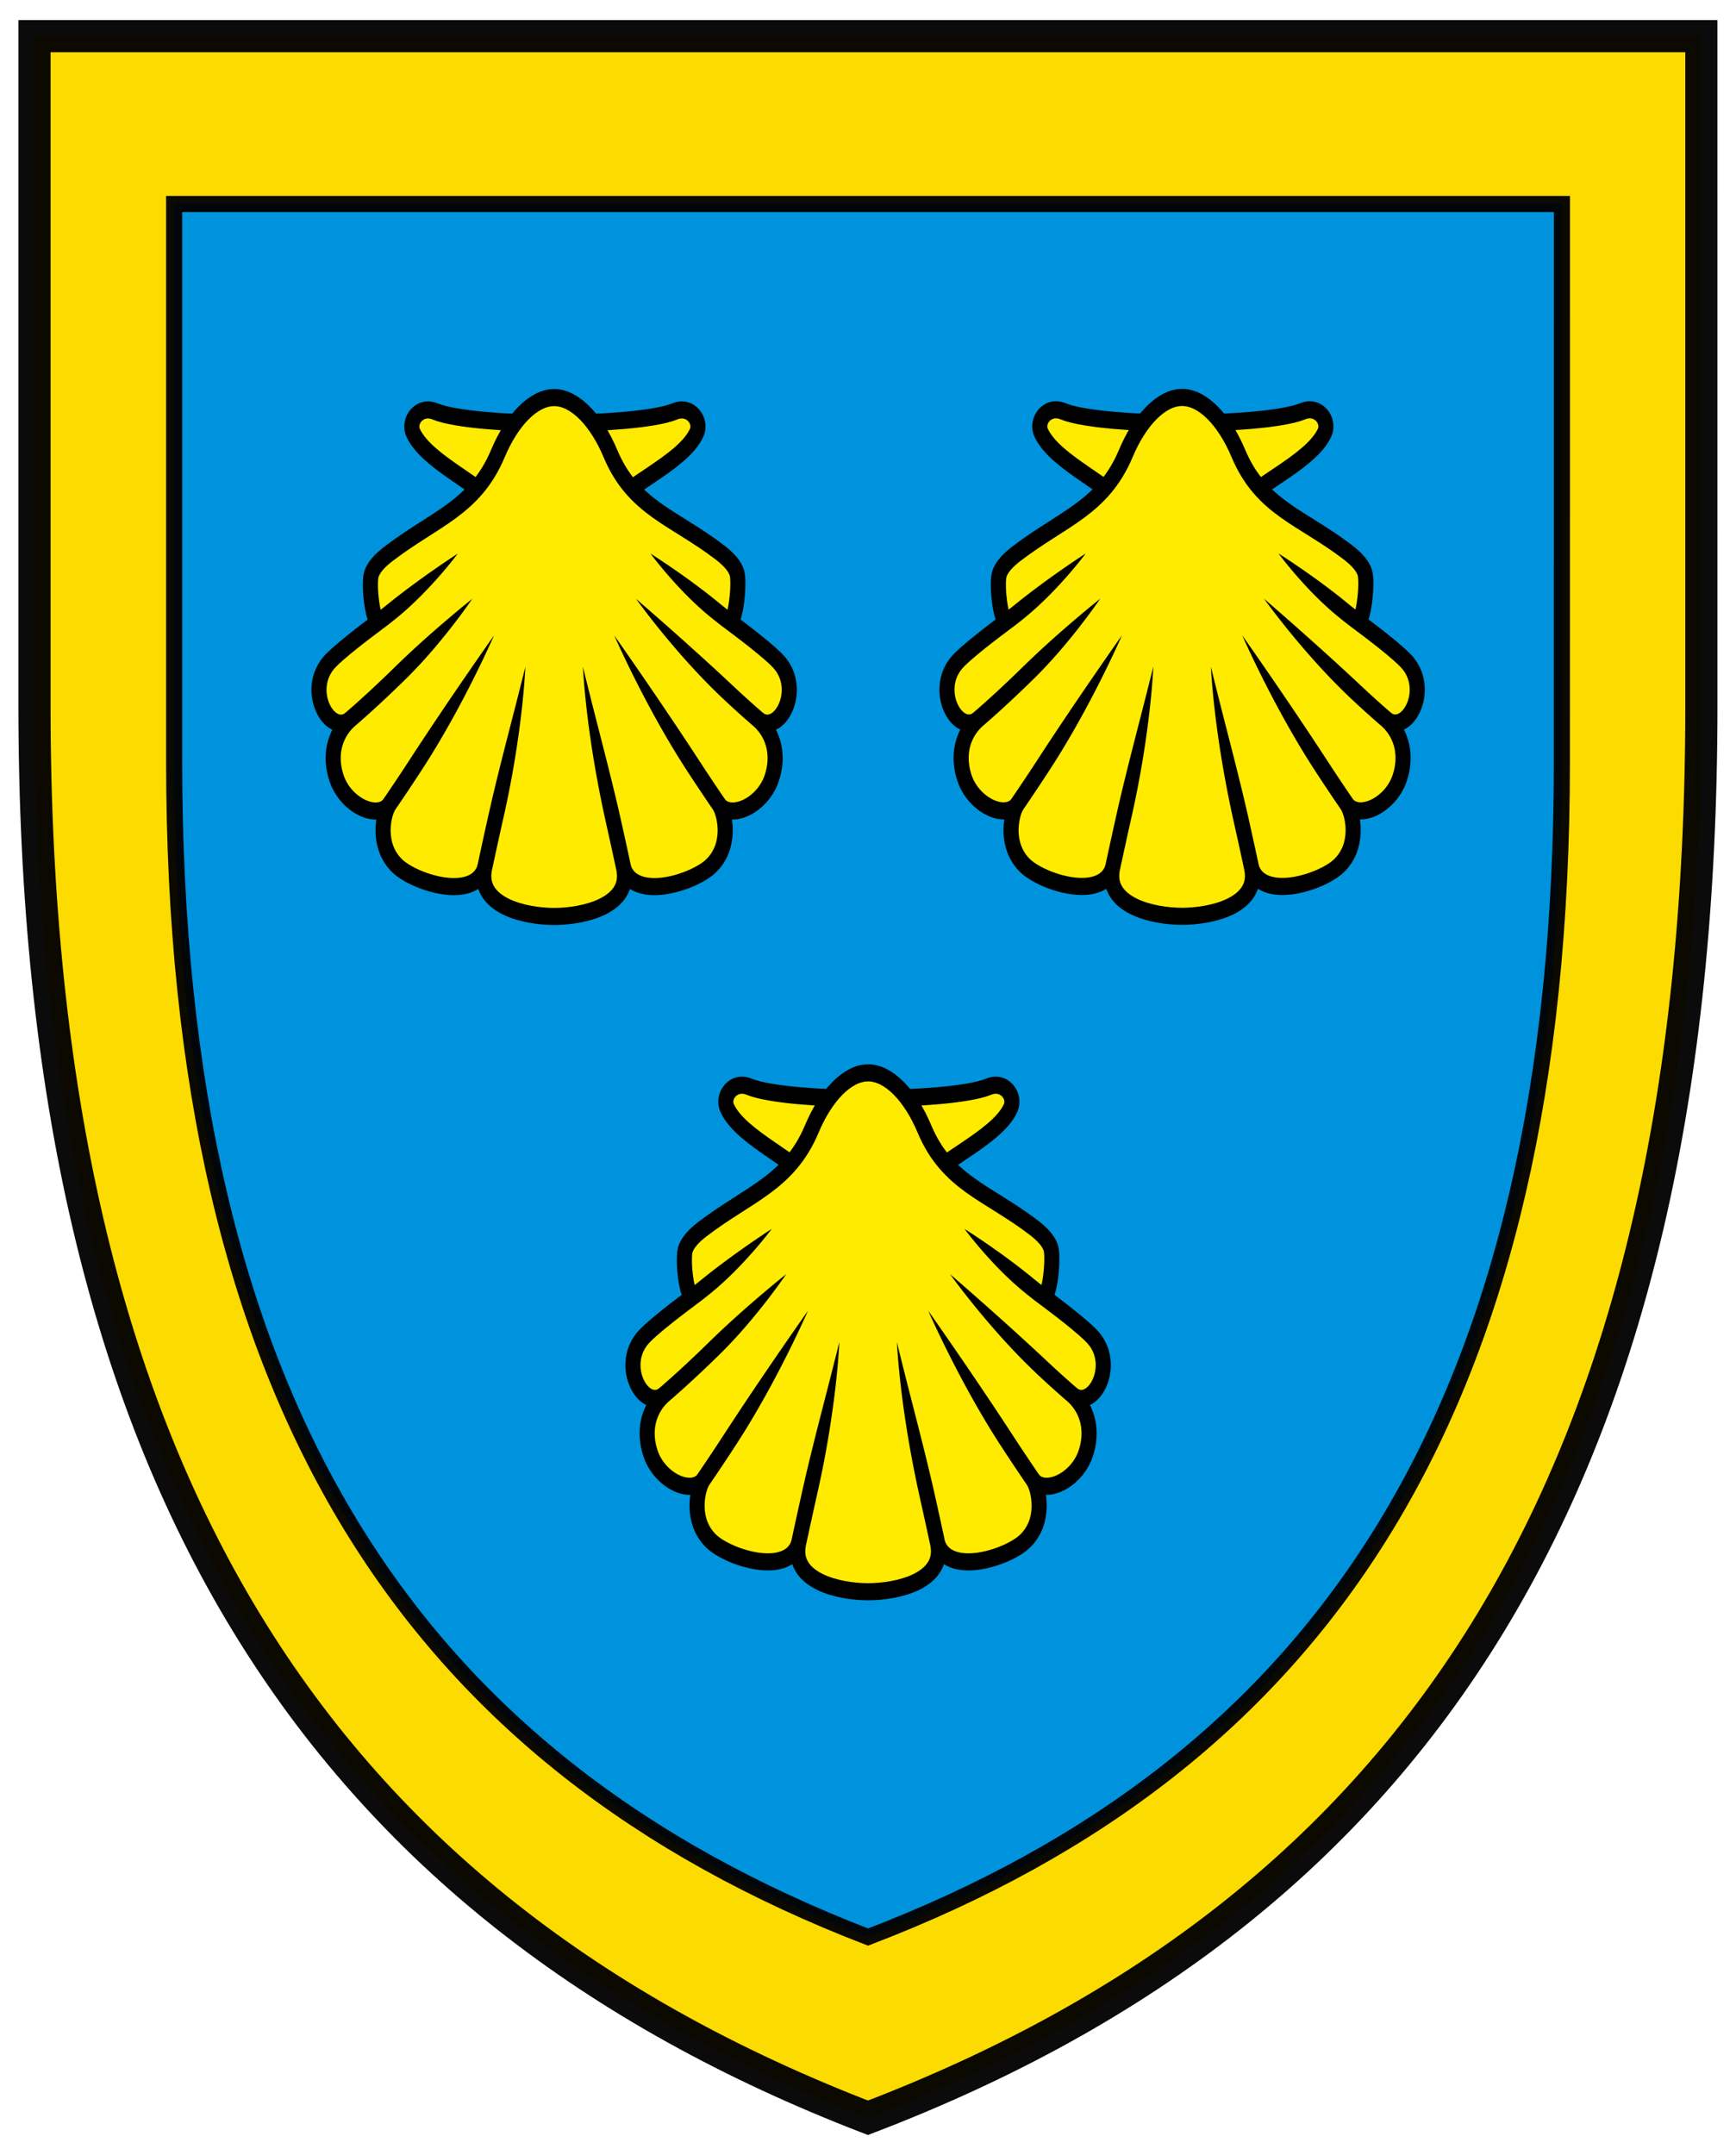 <?xml version="1.0" encoding="UTF-8"?>
<svg width="540" height="670" version="1.1" viewBox="0 0 142.88 177.27" xml:space="preserve" xmlns="http://www.w3.org/2000/svg"><path d="m140.03 58.07c0 63.566-23.411 98.886-68.595 116.15-44.949-17.33-68.596-52.586-68.596-116.15v-55.1h137.19z" fill="#fcdb00" stroke="#000" stroke-opacity=".955" stroke-width="2.646"/><path d="m128.55 62.653c0 52.922-19.491 82.327-57.108 96.7-37.422-14.428-57.109-43.78-57.109-96.7v-45.873h114.22z" fill="#0093dd" stroke="#000" stroke-opacity=".955" stroke-width="1.323"/><g fill="none" stroke="#000" stroke-dashoffset="4.58" stroke-width="1.995"><g transform="translate(.089)"><g fill="#feeb00"><path transform="matrix(.623 0 0 .706 4.134 -3.844)" d="m64.245 54.698c-3.129 0.045-10.779-0.309-13.555-1.32-2.053-0.75-3.618 1.117-2.877 2.513 1.923 3.621 9.78 6.25 11.859 9.326zm4.37 0c3.129 0.045 10.975-0.309 13.751-1.32 2.053-0.75 3.618 1.117 2.877 2.513-1.923 3.621-9.976 6.25-12.055 9.326z"/><path transform="matrix(.623 0 0 .706 4.134 -3.844)" d="m96.344 82.826c2.905 3.293-0.297 8.242-2.846 6.535 2.006 1.673 2.673 4.214 1.655 6.816-1.229 3.139-5.357 4.802-6.895 3.068 0.81 1.207 1.615 4.795-1.125 7.114-2.225 1.883-10.078 4.156-11.514 0.26 1.025 4.403-5.399 5.613-9.19 5.613s-10.214-1.21-9.189-5.614c-1.436 3.897-9.288 1.624-11.514-0.26-2.74-2.318-1.935-5.906-1.125-7.113-1.537 1.735-5.666 0.071-6.894-3.068-1.018-2.602-0.351-5.143 1.655-6.816-2.55 1.707-5.752-3.242-2.846-6.535 1.134-1.286 5.641-4.228 6.775-4.979-0.829 0.31-1.401-4.269-1.01-5.464 0.28-0.858 1.174-1.668 2.272-2.41 6.095-4.117 11.423-5.341 14.444-11.685 1.84-3.865 4.682-6.52 7.432-6.52s5.593 2.655 7.433 6.52c3.02 6.344 8.349 7.397 14.444 11.513 1.098 0.741 1.992 1.551 2.272 2.41 0.39 1.194-0.182 5.947-1.01 5.636 1.133 0.75 5.64 3.693 6.775 4.979z"/></g><path transform="matrix(.623 0 0 .706 4.134 -3.844)" d="m89.046 98.634a243.1 243.1 0 0 1-3.464-4.576c-5.429-7.35-11.208-14.566-11.208-14.566s4.1 8.3 9.604 15.752a244.96 244.96 0 0 0 3.492 4.613zm5.054-10.068a118.98 118.98 0 0 1-4.034-3.203c-6.248-5.169-12.815-10.14-12.815-10.14s5.189 6.417 11.544 11.677a120.88 120.88 0 0 0 4.102 3.257zm-3.984-11.552a54.03 54.03 0 0 1-1.992-1.381c-4.243-3.068-8.957-5.68-8.957-5.68s3.45 4.157 7.788 7.296c0.72 0.52 1.416 1.006 2.067 1.433zm-13.526 29.376c-0.464-1.93-0.92-3.746-1.364-5.502-1.01-3.994-2.595-9.34-3.418-12.189-0.958-3.318-1.576-5.553-1.576-5.553s0.125 2.316 0.6 5.76c0.496 3.59 1.292 7.857 2.46 12.472 0.444 1.754 0.897 3.56 1.358 5.478zm-18.379 0.46a515.09 515.09 0 0 1 1.568-6.308 105.47 105.47 0 0 0 2.306-11.905c0.436-3.287 0.544-5.497 0.544-5.497s-0.6 2.13-1.52 5.292c-0.8 2.757-2.29 7.776-3.264 11.62a515.2 515.2 0 0 0-1.574 6.332zm-12.821-6.994a245.78 245.78 0 0 0 3.605-4.767c5.442-7.379 9.49-15.599 9.49-15.599s-5.728 7.136-11.095 14.415a243.19 243.19 0 0 1-3.576 4.728zm-5.425-9.7c2.214-1.675 4.508-3.561 6.79-5.53 4.902-4.231 8.855-9.403 8.855-9.403s-5.328 3.724-10.159 7.893c-2.259 1.95-4.518 3.807-6.69 5.45zm3.873-11.474c0.548-0.36 1.13-0.761 1.729-1.19 4.528-3.239 8.126-7.539 8.126-7.539s-4.865 2.757-9.286 5.916c-0.584 0.418-1.142 0.803-1.663 1.145z" fill="#000" stroke="none"/></g><g transform="translate(51.772 -.012)"><g fill="#feeb00"><path transform="matrix(.623 0 0 .706 4.134 -3.844)" d="m64.245 54.698c-3.129 0.045-10.779-0.309-13.555-1.32-2.053-0.75-3.618 1.117-2.877 2.513 1.923 3.621 9.78 6.25 11.859 9.326zm4.37 0c3.129 0.045 10.975-0.309 13.751-1.32 2.053-0.75 3.618 1.117 2.877 2.513-1.923 3.621-9.976 6.25-12.055 9.326z"/><path transform="matrix(.623 0 0 .706 4.134 -3.844)" d="m96.344 82.826c2.905 3.293-0.297 8.242-2.846 6.535 2.006 1.673 2.673 4.214 1.655 6.816-1.229 3.139-5.357 4.802-6.895 3.068 0.81 1.207 1.615 4.795-1.125 7.114-2.225 1.883-10.078 4.156-11.514 0.26 1.025 4.403-5.399 5.613-9.19 5.613s-10.214-1.21-9.189-5.614c-1.436 3.897-9.288 1.624-11.514-0.26-2.74-2.318-1.935-5.906-1.125-7.113-1.537 1.735-5.666 0.071-6.894-3.068-1.018-2.602-0.351-5.143 1.655-6.816-2.55 1.707-5.752-3.242-2.846-6.535 1.134-1.286 5.641-4.228 6.775-4.979-0.829 0.31-1.401-4.269-1.01-5.464 0.28-0.858 1.174-1.668 2.272-2.41 6.095-4.117 11.423-5.341 14.444-11.685 1.84-3.865 4.682-6.52 7.432-6.52s5.593 2.655 7.433 6.52c3.02 6.344 8.349 7.397 14.444 11.513 1.098 0.741 1.992 1.551 2.272 2.41 0.39 1.194-0.182 5.947-1.01 5.636 1.133 0.75 5.64 3.693 6.775 4.979z"/></g><path transform="matrix(.623 0 0 .706 4.134 -3.844)" d="m89.046 98.634a243.1 243.1 0 0 1-3.464-4.576c-5.429-7.35-11.208-14.566-11.208-14.566s4.1 8.3 9.604 15.752a244.96 244.96 0 0 0 3.492 4.613zm5.054-10.068a118.98 118.98 0 0 1-4.034-3.203c-6.248-5.169-12.815-10.14-12.815-10.14s5.189 6.417 11.544 11.677a120.88 120.88 0 0 0 4.102 3.257zm-3.984-11.552a54.03 54.03 0 0 1-1.992-1.381c-4.243-3.068-8.957-5.68-8.957-5.68s3.45 4.157 7.788 7.296c0.72 0.52 1.416 1.006 2.067 1.433zm-13.526 29.376c-0.464-1.93-0.92-3.746-1.364-5.502-1.01-3.994-2.595-9.34-3.418-12.189-0.958-3.318-1.576-5.553-1.576-5.553s0.125 2.316 0.6 5.76c0.496 3.59 1.292 7.857 2.46 12.472 0.444 1.754 0.897 3.56 1.358 5.478zm-18.379 0.46a515.09 515.09 0 0 1 1.568-6.308 105.47 105.47 0 0 0 2.306-11.905c0.436-3.287 0.544-5.497 0.544-5.497s-0.6 2.13-1.52 5.292c-0.8 2.757-2.29 7.776-3.264 11.62a515.2 515.2 0 0 0-1.574 6.332zm-12.821-6.994a245.78 245.78 0 0 0 3.605-4.767c5.442-7.379 9.49-15.599 9.49-15.599s-5.728 7.136-11.095 14.415a243.19 243.19 0 0 1-3.576 4.728zm-5.425-9.7c2.214-1.675 4.508-3.561 6.79-5.53 4.902-4.231 8.855-9.403 8.855-9.403s-5.328 3.724-10.159 7.893c-2.259 1.95-4.518 3.807-6.69 5.45zm3.873-11.474c0.548-0.36 1.13-0.761 1.729-1.19 4.528-3.239 8.126-7.539 8.126-7.539s-4.865 2.757-9.286 5.916c-0.584 0.418-1.142 0.803-1.663 1.145z" fill="#000" stroke="none"/></g><g transform="translate(25.93 55.553)"><g fill="#feeb00"><path transform="matrix(.623 0 0 .706 4.134 -3.844)" d="m64.245 54.698c-3.129 0.045-10.779-0.309-13.555-1.32-2.053-0.75-3.618 1.117-2.877 2.513 1.923 3.621 9.78 6.25 11.859 9.326zm4.37 0c3.129 0.045 10.975-0.309 13.751-1.32 2.053-0.75 3.618 1.117 2.877 2.513-1.923 3.621-9.976 6.25-12.055 9.326z"/><path transform="matrix(.623 0 0 .706 4.134 -3.844)" d="m96.344 82.826c2.905 3.293-0.297 8.242-2.846 6.535 2.006 1.673 2.673 4.214 1.655 6.816-1.229 3.139-5.357 4.802-6.895 3.068 0.81 1.207 1.615 4.795-1.125 7.114-2.225 1.883-10.078 4.156-11.514 0.26 1.025 4.403-5.399 5.613-9.19 5.613s-10.214-1.21-9.189-5.614c-1.436 3.897-9.288 1.624-11.514-0.26-2.74-2.318-1.935-5.906-1.125-7.113-1.537 1.735-5.666 0.071-6.894-3.068-1.018-2.602-0.351-5.143 1.655-6.816-2.55 1.707-5.752-3.242-2.846-6.535 1.134-1.286 5.641-4.228 6.775-4.979-0.829 0.31-1.401-4.269-1.01-5.464 0.28-0.858 1.174-1.668 2.272-2.41 6.095-4.117 11.423-5.341 14.444-11.685 1.84-3.865 4.682-6.52 7.432-6.52s5.593 2.655 7.433 6.52c3.02 6.344 8.349 7.397 14.444 11.513 1.098 0.741 1.992 1.551 2.272 2.41 0.39 1.194-0.182 5.947-1.01 5.636 1.133 0.75 5.64 3.693 6.775 4.979z"/></g><path transform="matrix(.623 0 0 .706 4.134 -3.844)" d="m89.046 98.634a243.1 243.1 0 0 1-3.464-4.576c-5.429-7.35-11.208-14.566-11.208-14.566s4.1 8.3 9.604 15.752a244.96 244.96 0 0 0 3.492 4.613zm5.054-10.068a118.98 118.98 0 0 1-4.034-3.203c-6.248-5.169-12.815-10.14-12.815-10.14s5.189 6.417 11.544 11.677a120.88 120.88 0 0 0 4.102 3.257zm-3.984-11.552a54.03 54.03 0 0 1-1.992-1.381c-4.243-3.068-8.957-5.68-8.957-5.68s3.45 4.157 7.788 7.296c0.72 0.52 1.416 1.006 2.067 1.433zm-13.526 29.376c-0.464-1.93-0.92-3.746-1.364-5.502-1.01-3.994-2.595-9.34-3.418-12.189-0.958-3.318-1.576-5.553-1.576-5.553s0.125 2.316 0.6 5.76c0.496 3.59 1.292 7.857 2.46 12.472 0.444 1.754 0.897 3.56 1.358 5.478zm-18.379 0.46a515.09 515.09 0 0 1 1.568-6.308 105.47 105.47 0 0 0 2.306-11.905c0.436-3.287 0.544-5.497 0.544-5.497s-0.6 2.13-1.52 5.292c-0.8 2.757-2.29 7.776-3.264 11.62a515.2 515.2 0 0 0-1.574 6.332zm-12.821-6.994a245.78 245.78 0 0 0 3.605-4.767c5.442-7.379 9.49-15.599 9.49-15.599s-5.728 7.136-11.095 14.415a243.19 243.19 0 0 1-3.576 4.728zm-5.425-9.7c2.214-1.675 4.508-3.561 6.79-5.53 4.902-4.231 8.855-9.403 8.855-9.403s-5.328 3.724-10.159 7.893c-2.259 1.95-4.518 3.807-6.69 5.45zm3.873-11.474c0.548-0.36 1.13-0.761 1.729-1.19 4.528-3.239 8.126-7.539 8.126-7.539s-4.865 2.757-9.286 5.916c-0.584 0.418-1.142 0.803-1.663 1.145z" fill="#000" stroke="none"/></g></g></svg>
